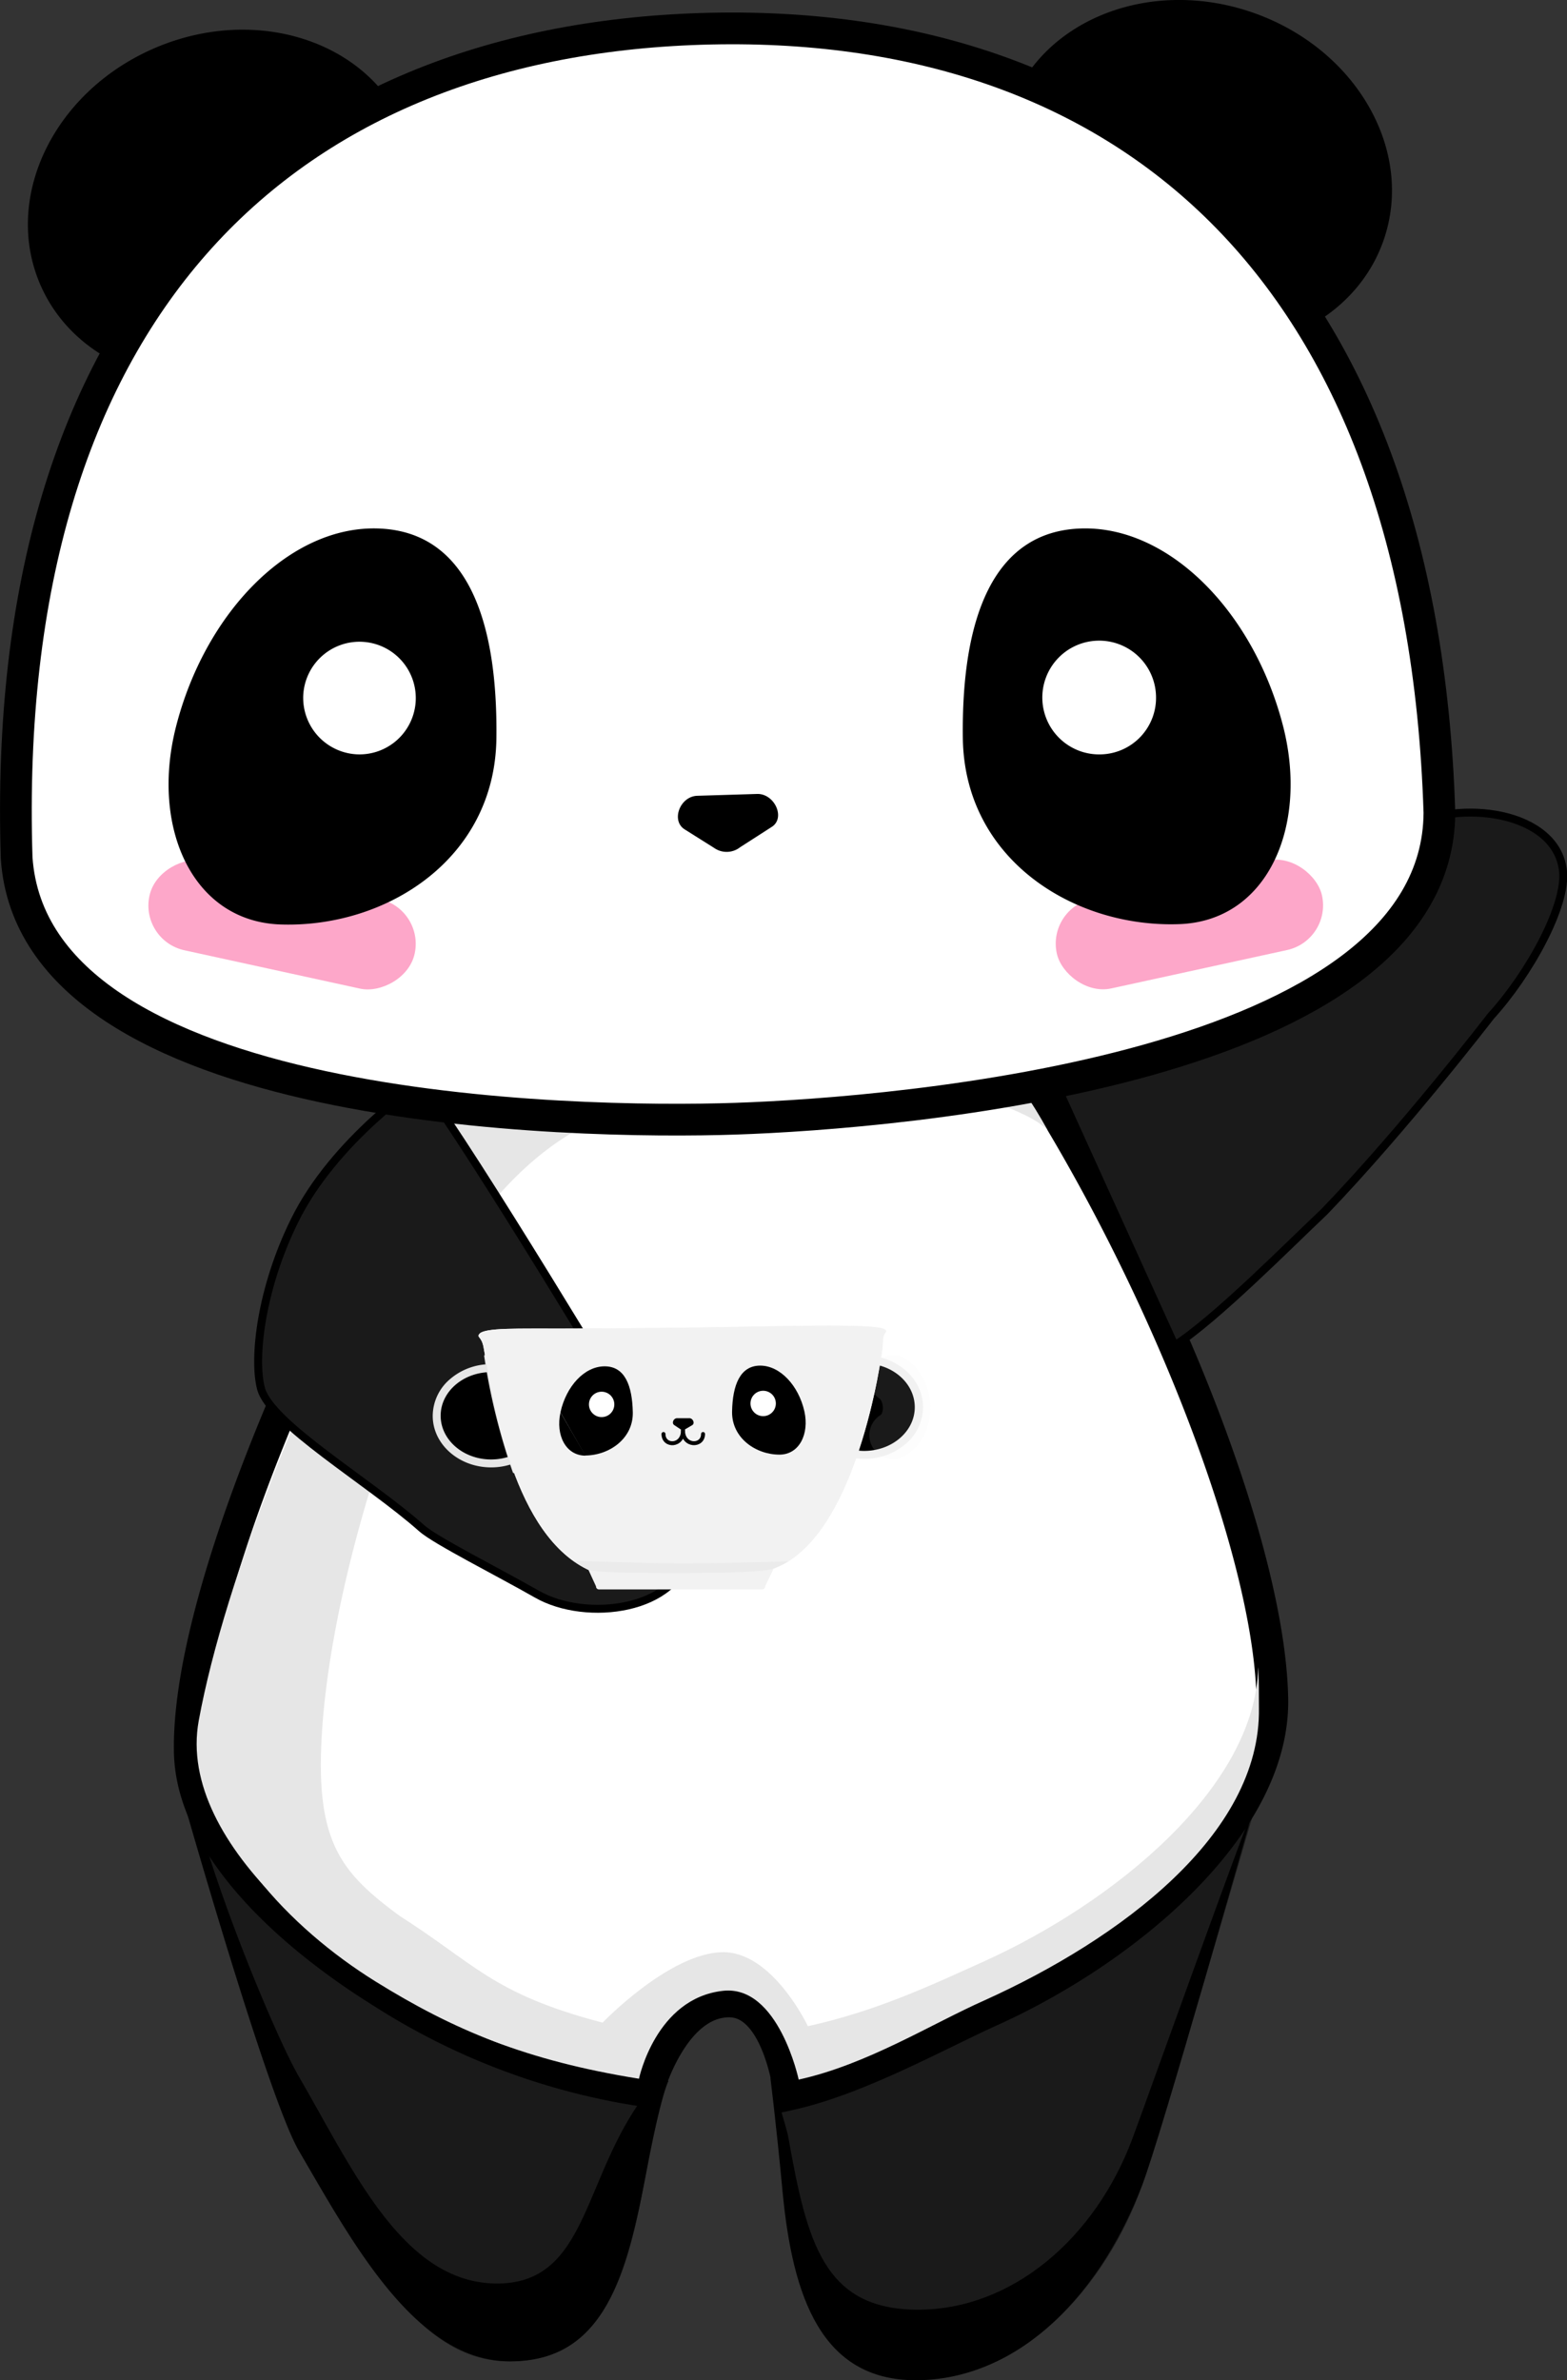 <svg xmlns="http://www.w3.org/2000/svg" viewBox="0 0 197.61 300"><rect x="0" y="0" width="197.61" height="300" fill="#333333" stroke="none"/><defs><style>.cls-1,.cls-4{fill:#1a1a1a;}.cls-12,.cls-2{fill:#fff;}.cls-11,.cls-2,.cls-4{stroke:#000;}.cls-2,.cls-4{stroke-miterlimit:10;}.cls-2{stroke-width:4px;}.cls-3{fill:#e6e6e6;}.cls-5{opacity:0.5;}.cls-6{fill:#fb4f93;}.cls-7{fill:#f2f2f2;}.cls-11,.cls-8,.cls-9{fill:none;stroke-linecap:round;stroke-linejoin:round;}.cls-8{stroke:#e6e6e6;stroke-width:0.25px;}.cls-9{stroke:#f2f2f2;stroke-width:6px;opacity:0.11;}.cls-10{fill:gray;opacity:0.06;}.cls-11{stroke-width:0.5px;}</style></defs><title>panda-wave</title><g id="Layer_2" data-name="Layer 2"><g id="Layer_13" data-name="Layer 13"><path class="cls-1" d="M81.49,273.62c-2.3,13.28-5.31,23.86-17.18,24s-18.4-14-25.46-25.71c-4.2-6.93-15.74-46.41-15.74-46.41,20.43,31.32,60.65,37.21,60.65,37.21S83.2,263.67,81.49,273.62Z"/><path class="cls-1" d="M99.21,276.13c1.47,13.38,6.1,23.69,18,23.52S139.57,288,144,275.51c2.27-6.36,14.5-48.46,14.5-48.46-11,19.18-60.74,39-60.74,39S98.28,267.78,99.21,276.13Z"/><path d="M142.77,269.64c-4.67,12.43-15.1,21.47-27,21.47s-14-8.52-16.36-21.74c-.25-1.42-2.28-7.65-2.28-7.65s.77,6.08,1.55,14.44c1.26,13.4,4.93,23.84,16.8,23.84s22.55-9.2,28.52-24.49c2.46-6.3,14.05-47.49,14.05-47.49C157.16,229.56,144.35,265.44,142.77,269.64Z"/><path d="M82.17,263c-8.82,10.6-7.62,24.81-19.48,24.81s-18.16-14.32-25-26.08c-2.37-4.06-8.76-19-12.26-30.89a32.47,32.47,0,0,0-3-6.36s11.19,39.65,15.28,46.64c6.87,11.76,14.78,26.5,26.65,26.5s14.66-10.79,17.18-24c1.88-9.92,2.77-11.36,2.77-11.36A3.7,3.7,0,0,0,82.17,263Z"/><path class="cls-2" d="M160.45,214.16c.27,16-18.47,31.58-35.49,39.26-6.76,3.05-16.74,8.66-25.37,10.56,0,0-1.34-11.72-7.63-11.72-7.24,0-10.29,11.34-10.29,11.34A84.37,84.37,0,0,1,48.1,251.06c-10.74-6.68-24-18-24.17-30.35-.55-32.86,47.28-120.11,66.18-120.39C118.62,99.9,159.9,181.3,160.45,214.16Z"/><path class="cls-3" d="M106.06,110c-1.52-3.46-12.55-8.68-17-7.52-19.92,5-57.39,78.29-64,114.4-2.87,15.72,18.46,32.3,35.61,39.73,6.74,2.92,10.94,2.88,19.54,4.7-3.62-1.65-15.45-8.59-17.75-10.57-14.36-12.35-22-12.32-22-28.28C40.48,191.88,65.48,121.09,106.06,110Z"/><path class="cls-3" d="M61.64,152.07S70,130.42,77.13,128c7.55-2.61,42.51-4.39,46.1.91,5.24,7.75,6.86,9.82,8.88,13.55-2.33-2.54-10.47-4.78-13.58-5.3-5.92-1-13.67.17-19.93.53C85.86,138.37,74.09,137,61.64,152.07Z"/><path class="cls-3" d="M124.07,247.22c-6.76,3.05-13.56,6.26-22.19,8.16,0,0-4.46-9.46-10.81-9.33-6.7.15-15.08,8.88-15.08,8.88-14.11-3.69-16.17-7.56-26-13.7s-24.15-12.32-24.57-23.68c0,.61,0,1.2,0,1.76.2,12.32,11.15,23.73,21.9,30.41,9.86,6.13,19.05,10,33.26,12.28,0,0,2.11-10.15,10.6-11.08,7-.77,9.54,11.19,9.54,11.19,8.63-1.9,16.7-7,23.46-10,17-7.68,34.84-20.87,34.58-36.84,0-.86,0-4.19-.09-5.16C158.33,225.36,140.34,239.87,124.07,247.22Z"/><path class="cls-4" d="M53.06,136.39c7.31,9.94,26.16,41.45,26.16,41.45,5,3.68,8.32,13.52,7.59,17.81-1.23,7.27-12.82,8.87-19.11,5.27-4.94-2.82-12.81-6.77-14.52-8.3C46.5,186.69,34.12,179.49,32.91,175c-1-3.79,0-12.6,4.24-21.16C42.13,143.69,53.06,136.39,53.06,136.39Z"/><path class="cls-4" d="M167,152.73C177.17,142.16,188,128.08,188,128.08c4.77-5.22,9.62-13.93,9.1-18.35-.86-7.47-13-9.11-19.91-5.41-5.4,2.92-29.33,17.91-43.37,33.74l14.32,31.52C153.41,166.17,162.41,157.06,167,152.73Z"/><ellipse cx="28.03" cy="25.95" rx="25.01" ry="21.64" transform="translate(-7.98 13.22) rotate(-23.33)"/><ellipse cx="150.89" cy="22.05" rx="21.66" ry="24.99" transform="translate(80.18 157.16) rotate(-70.69)"/><path class="cls-2" d="M88.43,3.64C35.32,5.32-.09,39.32,2.1,108.15,4.3,140.46,72.41,141.69,92.78,141s88.59-6.19,88.74-38.58C179.34,33.64,141.53,2,88.43,3.64Z"/><path d="M87.94,100.3l7.53-.23c2.19-.07,3.62,3,1.87,4.14l-4,2.57a2.75,2.75,0,0,1-3.27.1l-3.72-2.34C84.58,103.44,85.75,100.36,87.94,100.3Z"/><g class="cls-5"><rect class="cls-6" x="132.87" y="110.76" width="34.23" height="11.55" rx="5.77" ry="5.77" transform="translate(-21.39 34.64) rotate(-12.31)"/></g><path d="M161.85,91.69c-3.66-14.48-14.39-25.45-25.55-25.08S121.24,78.1,121.42,93c.18,15.28,13.94,23.91,27.18,23.48C159.77,116.17,165,104.3,161.85,91.69Zm-22.93,3.39a7.17,7.17,0,1,1,6.86-7.4A7.13,7.13,0,0,1,138.92,95.08Z"/><g class="cls-5"><rect class="cls-6" x="29.8" y="99.42" width="11.55" height="34.23" rx="5.77" ry="5.77" transform="translate(-85.87 126.46) rotate(-77.69)"/></g><path d="M35.42,116.52c13.24.43,27-8.2,27.18-23.48C62.78,78.1,58.89,67,47.72,66.61S25.83,77.21,22.17,91.69C19,104.3,24.26,116.17,35.42,116.52Zm2.82-28.84a7.1,7.1,0,1,1,6.86,7.4A7.13,7.13,0,0,1,38.24,87.68Z"/><path d="M109,183.37c-3.78,0-6.86-2.69-6.87-6s3.08-6,6.86-6,6.87,2.69,6.88,6a5.61,5.61,0,0,1-2,4.27,7.36,7.36,0,0,1-4.83,1.75Z"/><path class="cls-7" d="M109,171.85c3.51,0,6.35,2.46,6.36,5.5s-2.84,5.51-6.36,5.52h0c-3.51,0-6.36-2.46-6.37-5.5s2.85-5.51,6.36-5.52h0m0-1h0a7.88,7.88,0,0,0-5.15,1.87,6.1,6.1,0,0,0-2.21,4.65c0,3.58,3.31,6.5,7.37,6.5A7.94,7.94,0,0,0,114.2,182a6.12,6.12,0,0,0,2.2-4.65c0-3.58-3.31-6.5-7.36-6.5Z"/><path d="M61.93,184.45c-3.78,0-6.86-2.69-6.87-6s3.07-6,6.86-6,6.87,2.69,6.88,6a5.64,5.64,0,0,1-2,4.28,7.35,7.35,0,0,1-4.83,1.74Z"/><path class="cls-3" d="M61.93,172.94c3.51,0,6.36,2.45,6.37,5.49s-2.84,5.51-6.36,5.52h0c-3.51,0-6.36-2.46-6.37-5.5s2.84-5.51,6.36-5.51h0m0-1h0a7.82,7.82,0,0,0-5.15,1.86,6.12,6.12,0,0,0-2.21,4.66c0,3.58,3.31,6.49,7.37,6.49s7.37-2.93,7.37-6.52-3.31-6.49-7.37-6.49Z"/><path class="cls-8" d="M61.18,170.9a80.45,80.45,0,0,0,3.61,14.64"/><path class="cls-9" d="M112.63,173.82c2.15,1.46,2.39,5.59,0,7.07"/><path class="cls-7" d="M96.1,200.33l-20.55,0a.38.38,0,0,1-.39-.39l-1-2.18,23.42-.09-1.08,2.24A.4.4,0,0,1,96.1,200.33Z"/><path class="cls-7" d="M85.2,198.88c-1.61,0-9.1-.17-10.69-.87-9.75-4.28-12.26-21.25-13.53-28.2-.25-1.39-.9-1.22-.52-1.69.65-.81,5-.65,10.66-.67,7.18,0,16.45-.11,22.83-.23,14.5-.28,18.55-.17,17.68.78-.34.38-.28,1.13-.33,1.73-.08,1-3.23,24.52-14,28.06C96.1,198.19,86.05,198.88,85.2,198.88Z"/><path class="cls-7" d="M85.2,198.88c-1.61,0-9.1-.17-10.69-.87-9.75-4.28-12.26-21.25-13.53-28.2-.25-1.39-.9-1.22-.52-1.69.65-.81,5-.65,10.66-.67,7.18,0,16.45-.11,22.83-.23,14.5-.28,18.55-.17,17.68.78-.34.38-.28,1.13-.33,1.73-.08,1-3.23,24.52-14,28.06C96.1,198.19,86.05,198.88,85.2,198.88Z"/><path class="cls-10" d="M85.33,198.26c-11.67,0-11.07-.39-11.45-.54a15.31,15.31,0,0,1-1.62-1s9.81.32,13.6.33,13.53-.25,13.53-.25a10.61,10.61,0,0,1-1.82.89C97.35,197.77,96.82,198.26,85.33,198.26Z"/><path class="cls-11" d="M83.67,180.74c0,1.63,2.46,1.61,2.46-.45"/><path class="cls-11" d="M88.66,180.74c0,1.62-2.53,1.61-2.53-.45"/><path d="M85.38,178.75h1.56c.45,0,.72.65.36.87l-.85.5a.55.55,0,0,1-.67,0l-.75-.5C84.67,179.38,84.93,178.75,85.38,178.75Z"/><path d="M70.68,178c.72-3.26,3-5.79,5.57-5.79s3.48,2.45,3.55,5.79-3,5.44-6,5.45"/><path d="M73.85,183.47c-2.52,0-3.8-2.61-3.17-5.45"/><circle class="cls-12" cx="75.87" cy="177.01" r="1.6"/><path d="M98.29,183.34c2.52,0,3.78-2.62,3.15-5.45-.73-3.26-3.07-5.78-5.59-5.77s-3.47,2.46-3.53,5.79,3,5.44,6,5.43"/><circle class="cls-12" cx="96.24" cy="176.89" r="1.6"/></g></g></svg>